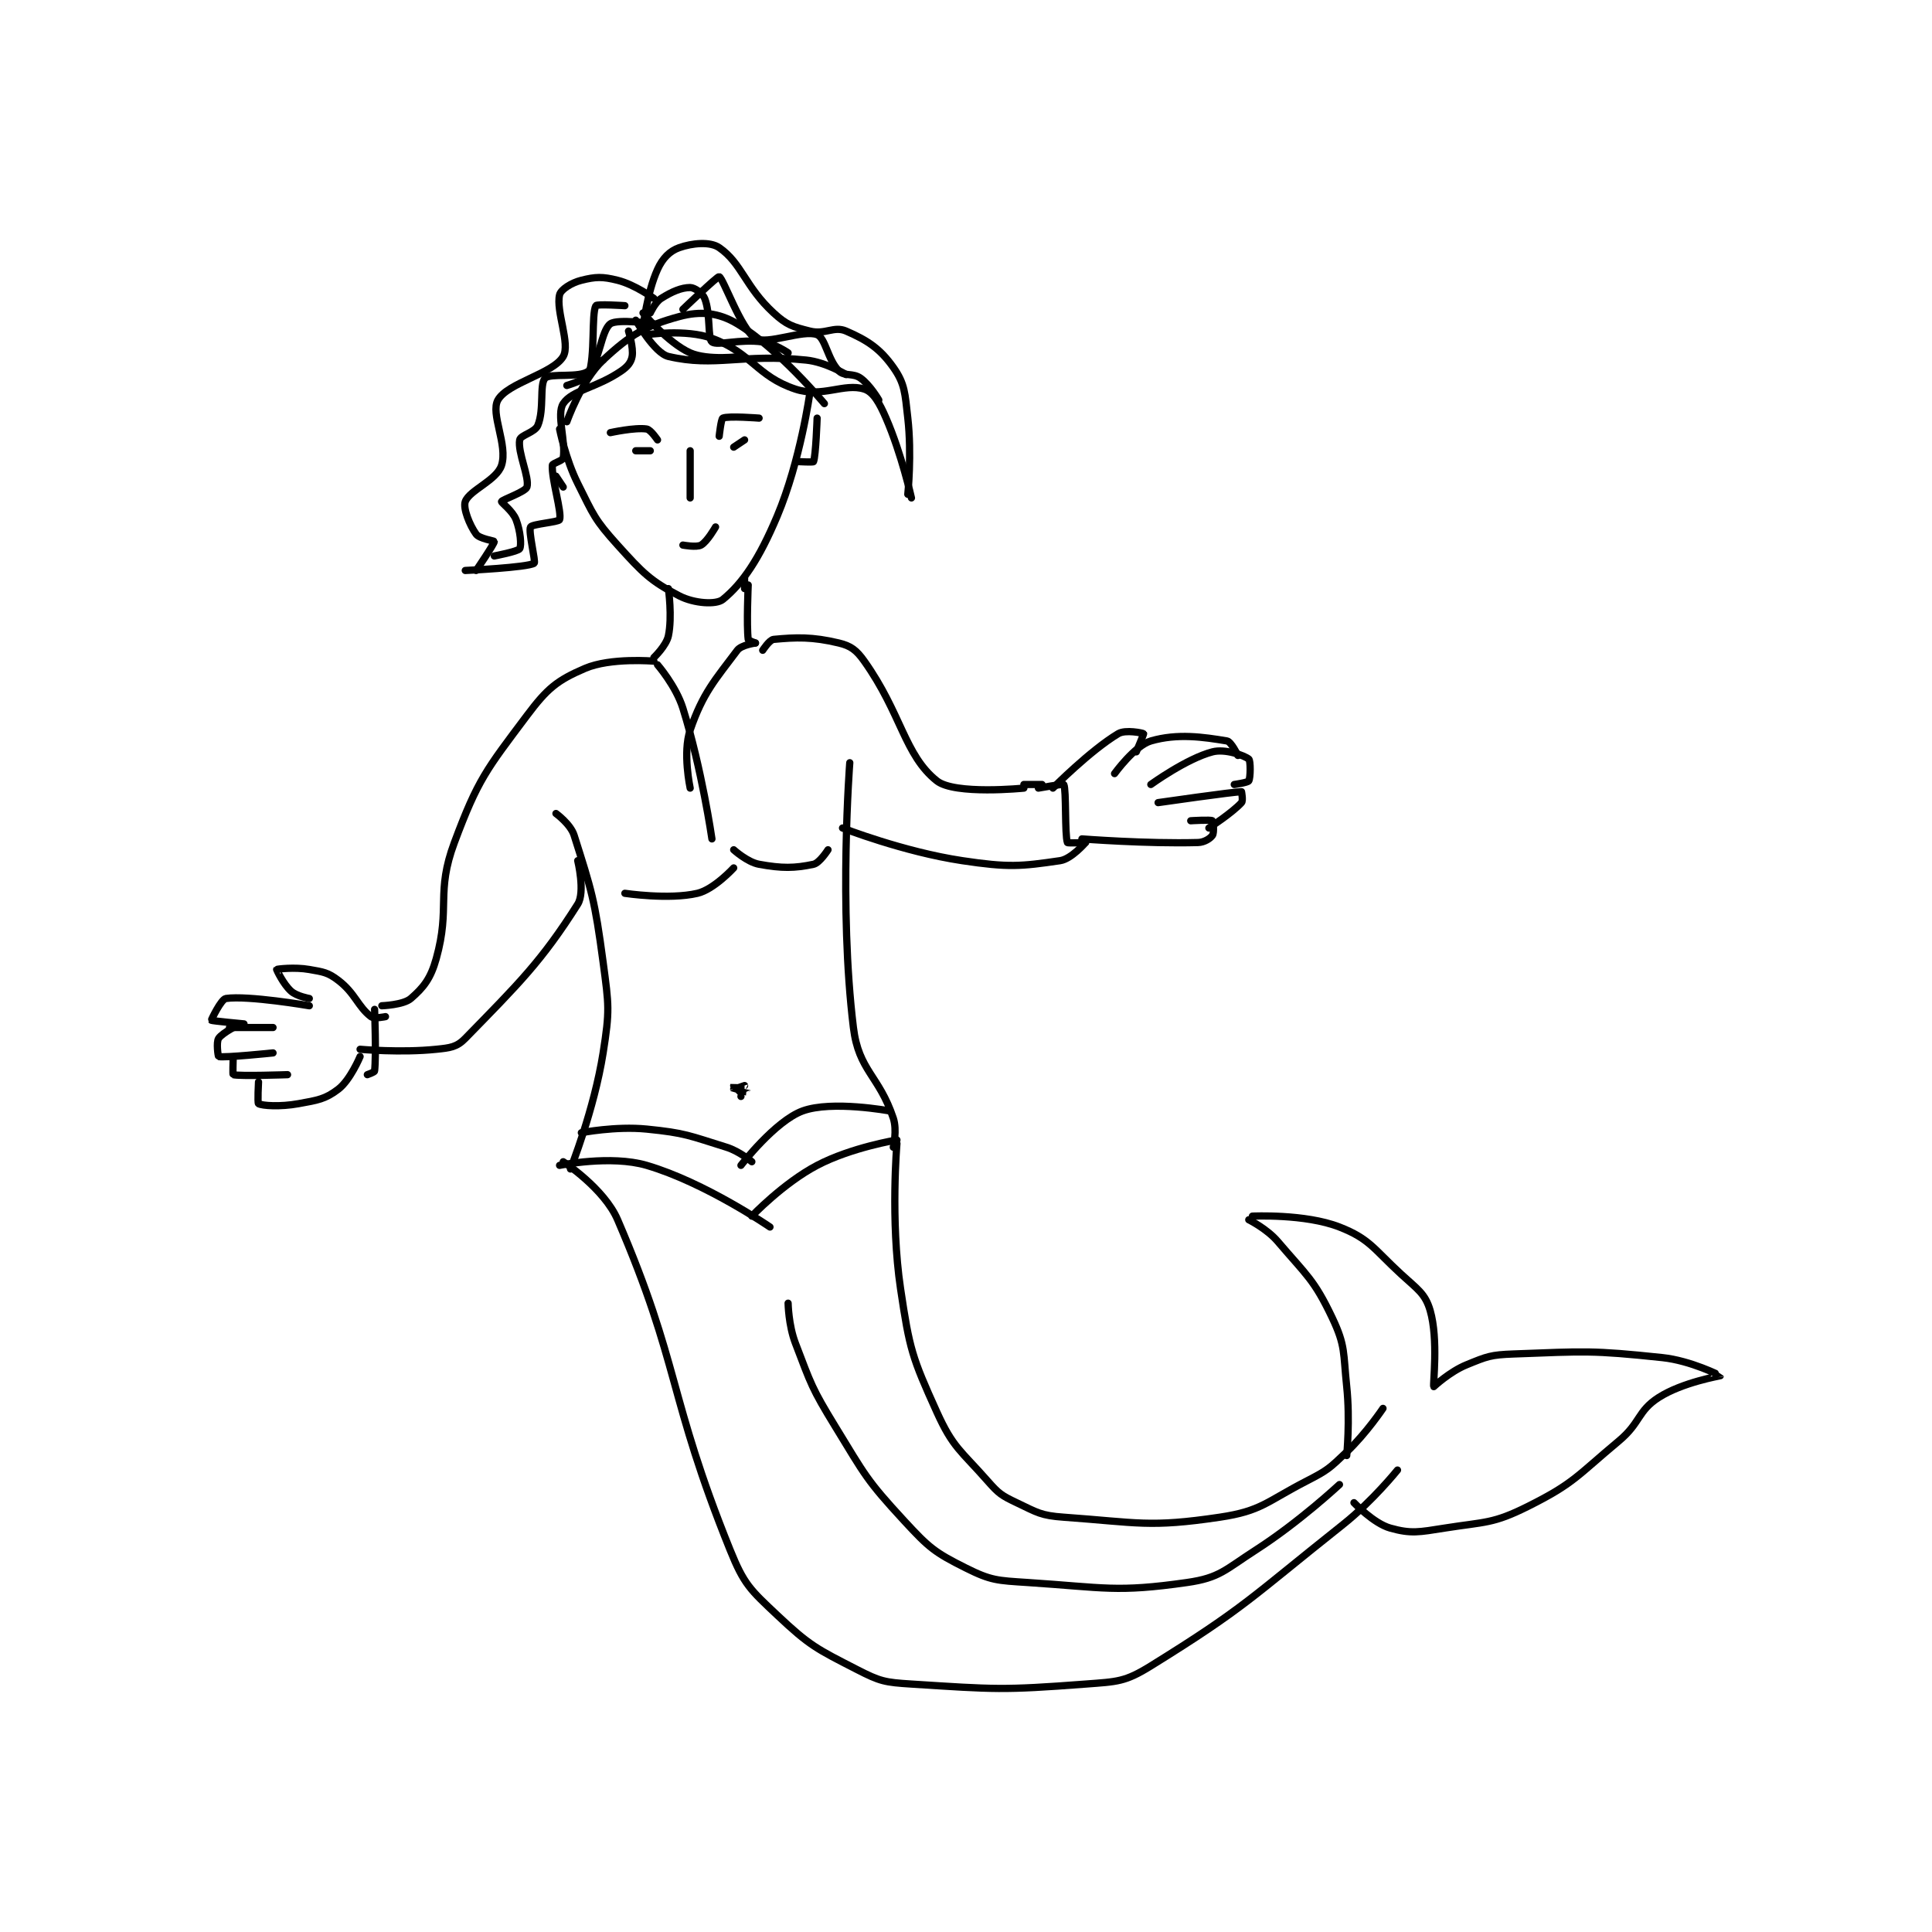 <?xml version="1.0" encoding="utf-8"?>
<!DOCTYPE svg PUBLIC "-//W3C//DTD SVG 1.1//EN" "http://www.w3.org/Graphics/SVG/1.1/DTD/svg11.dtd">
<svg viewBox="0 0 800 800" preserveAspectRatio="xMinYMin meet" xmlns="http://www.w3.org/2000/svg" version="1.1">
<g fill="none" stroke="black" stroke-linecap="round" stroke-linejoin="round" stroke-width="1.997">
<g transform="translate(87.52,102.543) scale(1.502) translate(-139,-67.417)">
<path id="0" d="M237 115.417 C237 115.417 240.976 104.052 247 98.417 C254.495 91.405 258.85 88.89 268 86.417 C273.835 84.84 278.791 85.291 284 88.417 C295.267 95.177 308 110.417 308 110.417 "/>
<path id="1" d="M235 117.417 C235 117.417 236.61 125.637 240 132.417 C244.358 141.133 244.612 142.344 251 149.417 C257.962 157.125 260.063 159.312 268 163.417 C272.098 165.536 278.172 165.906 280 164.417 C285.513 159.924 290.019 153.246 295 141.417 C301.421 126.167 304 107.417 304 107.417 "/>
<path id="2" d="M259 91.417 C259 91.417 269.831 89.794 277 92.417 C287.978 96.433 289.299 102.85 300 106.417 C307.349 108.866 313.485 104.652 319 106.417 C321.485 107.212 323.173 110.2 325 114.417 C329.315 124.375 332 136.417 332 136.417 "/>
<path id="3" d="M258 89.417 C258 89.417 259.105 79.785 262 73.417 C263.418 70.297 265.37 68.345 268 67.417 C271.563 66.159 276.5 65.686 279 67.417 C285.243 71.739 286.155 78.199 294 85.417 C297.629 88.755 299.25 89.229 304 90.417 C308.222 91.472 310.622 88.948 314 90.417 C319.861 92.965 323.314 95.213 327 100.417 C330.23 104.977 330.216 107.553 331 114.417 C332.139 124.386 331 135.417 331 135.417 "/>
<path id="4" d="M261 81.417 C261 81.417 255.75 77.604 251 76.417 C246.778 75.361 244.949 75.43 241 76.417 C238.236 77.108 235.346 78.962 235 80.417 C233.931 84.907 238.027 93.959 236 97.417 C233.215 102.168 220.706 104.642 218 109.417 C215.875 113.166 220.789 121.852 219 127.417 C217.663 131.576 210.162 134.262 209 137.417 C208.329 139.237 210.199 143.94 212 146.417 C212.908 147.665 217 148.247 217 148.417 C217 149.094 212 156.417 212 156.417 "/>
<path id="5" d="M247 98.417 L245 99.417 "/>
<path id="6" d="M254 90.417 C254 90.417 255.437 95.012 255 97.417 C254.709 99.019 253.792 100.191 252 101.417 C245.081 106.151 238.52 106.637 236 110.417 C234.078 113.299 236.776 121.022 236 125.417 C235.869 126.158 233.033 126.855 233 127.417 C232.774 131.26 235.694 140.451 235 142.417 C234.766 143.08 227.475 143.602 227 144.417 C226.329 145.568 228.495 154.086 228 154.417 C226.222 155.602 209 156.417 209 156.417 "/>
<path id="7" d="M261 88.417 C261 88.417 250.985 86.983 249 88.417 C246.454 90.255 246.032 98.89 243 101.417 C240.538 103.468 232.418 101.898 231 103.417 C229.403 105.127 230.834 111.963 229 116.417 C228.196 118.369 224.235 119.087 224 120.417 C223.392 123.86 226.775 130.782 226 133.417 C225.622 134.703 219.17 136.908 219 137.417 C218.902 137.711 222.06 139.974 223 142.417 C224.205 145.549 224.543 149.512 224 150.417 C223.545 151.175 217 152.417 217 152.417 "/>
<path id="8" d="M269 84.417 C269 84.417 278.558 75.24 279 75.417 C280.159 75.88 285.066 90.085 289 92.417 C292.216 94.322 302.145 89.908 306 91.417 C308.301 92.317 308.905 98.322 312 101.417 C313.548 102.964 315.913 101.899 318 103.417 C320.621 105.323 323 109.417 323 109.417 "/>
<path id="9" d="M260 85.417 C260 85.417 261.325 82.483 263 81.417 C265.994 79.512 268.633 78.417 271 78.417 C272.183 78.417 274.411 79.945 275 81.417 C276.639 85.513 275.807 92.522 277 93.417 C278.519 94.556 284.683 92.514 291 93.417 C294.352 93.895 298 96.417 298 96.417 "/>
<path id="10" d="M253 83.417 C253 83.417 245.265 82.914 245 83.417 C243.739 85.812 244.874 97.262 243 102.417 C242.508 103.771 237 105.417 237 105.417 "/>
<path id="11" d="M258 85.417 C258 85.417 264.9 93.705 271 96.417 C275.926 98.606 285 97.417 285 97.417 "/>
<path id="12" d="M256 87.417 C256 87.417 261.169 96.52 265 97.417 C277.915 100.439 285.105 96.591 303 98.417 C308.358 98.963 314 102.417 314 102.417 "/>
<path id="13" d="M306 114.417 C306 114.417 305.646 124.865 305 126.417 C304.913 126.625 301 126.417 301 126.417 "/>
<path id="14" d="M234 130.417 L236 133.417 "/>
<path id="15" d="M249 118.417 C249 118.417 255.793 116.923 259 117.417 C260.127 117.59 262 120.417 262 120.417 "/>
<path id="16" d="M271 123.417 L271 136.417 "/>
<path id="17" d="M279 119.417 C279 119.417 279.515 114.637 280 114.417 C281.482 113.743 290 114.417 290 114.417 "/>
<path id="18" d="M260 123.417 L256 123.417 "/>
<path id="19" d="M283 122.417 L286 120.417 "/>
<path id="20" d="M265 161.417 C265 161.417 266.099 169.194 265 174.417 C264.421 177.166 261 180.417 261 180.417 "/>
<path id="21" d="M269 149.417 C269 149.417 272.739 150.117 274 149.417 C275.709 148.467 278 144.417 278 144.417 "/>
<path id="22" d="M287 160.417 C287 160.417 286.517 171.55 287 175.417 C287.04 175.739 289 176.417 289 176.417 "/>
<path id="23" d="M286 158.417 L286 161.417 "/>
<path id="24" d="M262 182.417 C262 182.417 267.075 188.257 269 194.417 C274.223 211.131 277 230.417 277 230.417 "/>
<path id="25" d="M289 176.417 C289 176.417 285.108 176.939 284 178.417 C277.882 186.574 274.506 190.168 271 200.417 C268.879 206.617 271 216.417 271 216.417 "/>
<path id="26" d="M261 181.417 C261 181.417 249.083 180.381 242 183.417 C234.305 186.714 231.602 188.947 226 196.417 C214.796 211.356 212.505 213.982 206 231.417 C200.812 245.321 204.969 249.193 201 263.417 C199.46 268.934 197.514 271.371 194 274.417 C191.931 276.209 186 276.417 186 276.417 "/>
<path id="27" d="M234 223.417 C234 223.417 238.023 226.334 239 229.417 C243.837 244.671 244.697 247.141 247 264.417 C248.597 276.392 248.854 277.672 247 289.417 C244.521 305.118 238 321.417 238 321.417 "/>
<path id="28" d="M291 178.417 C291 178.417 292.869 175.524 294 175.417 C300.162 174.83 304.664 174.656 312 176.417 C315.298 177.208 316.833 178.366 319 181.417 C329.259 195.856 330.076 207.318 339 214.417 C343.938 218.344 363 216.417 363 216.417 "/>
<path id="29" d="M315 209.417 C315 209.417 311.932 249.194 316 282.417 C317.466 294.387 323.056 295.586 327 307.417 C328.101 310.718 327 315.417 327 315.417 "/>
<path id="30" d="M235 320.417 C235 320.417 249.085 317.511 259 320.417 C275.104 325.137 293 337.417 293 337.417 "/>
<path id="31" d="M328 313.417 C328 313.417 315.453 315.454 306 320.417 C296.667 325.317 288 334.417 288 334.417 "/>
<path id="32" d="M236 319.417 C236 319.417 247.281 326.767 251 335.417 C268.282 375.617 264.813 383.841 282 426.417 C285.86 435.979 287.532 437.376 295 444.417 C304.005 452.908 305.902 453.718 317 459.417 C323.372 462.689 324.658 462.95 332 463.417 C355.103 464.884 357 465.159 380 463.417 C388.807 462.75 390.868 462.837 398 458.417 C424.087 442.25 425.544 439.632 451 419.417 C459.158 412.938 466 404.417 466 404.417 "/>
<path id="33" d="M328 314.417 C328 314.417 326.179 335.436 329 354.417 C331.494 371.193 332.191 373.38 339 388.417 C343.478 398.306 345.559 398.962 353 407.417 C356.098 410.937 356.832 411.432 361 413.417 C366.722 416.142 367.68 416.965 374 417.417 C394.455 418.878 397.555 420.319 417 417.417 C428.528 415.696 429.788 413.183 441 407.417 C446.815 404.426 447.266 403.926 452 399.417 C457.449 394.227 462 387.417 462 387.417 "/>
<path id="34" d="M425 335.417 C425 335.417 429.983 337.875 433 341.417 C440.952 350.751 442.998 351.886 448 362.417 C451.717 370.242 451.011 372.017 452 381.417 C452.968 390.612 452 400.417 452 400.417 "/>
<path id="35" d="M426 334.417 C426 334.417 440.517 333.716 450 337.417 C458.316 340.662 459.387 343.413 467 350.417 C471.522 354.577 473.649 355.764 475 360.417 C477.334 368.455 475.705 380.975 476 381.417 C476 381.417 480.405 377.296 485 375.417 C490.707 373.082 491.657 372.652 498 372.417 C517.817 371.683 519.448 371.359 539 373.417 C546.861 374.244 555.002 378.399 555 378.417 C554.997 378.454 544.538 380.214 538 384.417 C532.134 388.188 533.068 391.36 527 396.417 C515.442 406.048 514.701 408.066 502 414.417 C492.288 419.273 490.307 418.631 479 420.417 C471.918 421.535 469.754 422.028 464 420.417 C459.412 419.132 454 413.417 454 413.417 "/>
<path id="36" d="M184 277.417 C184 277.417 184.488 290.02 184 294.417 C183.965 294.733 182 295.417 182 295.417 "/>
<path id="37" d="M240 236.417 C240 236.417 242.115 245.074 240 248.417 C230.023 264.187 223.695 270.345 209 285.417 C206.639 287.838 204.854 288.018 201 288.417 C191.262 289.424 180 288.417 180 288.417 "/>
<path id="38" d="M313 227.417 C313 227.417 329.79 233.985 346 236.417 C358.742 238.328 362.132 238.015 373 236.417 C376.113 235.959 380 231.417 380 231.417 "/>
<path id="39" d="M367 216.417 C367 216.417 373.88 215.191 374 215.417 C374.727 216.78 374.24 229.391 375 231.417 C375.087 231.649 380 231.417 380 231.417 "/>
<path id="40" d="M363 215.417 L368 215.417 "/>
<path id="41" d="M187 279.417 C187 279.417 183.875 280.09 183 279.417 C179.349 276.608 178.677 272.993 174 269.417 C171.108 267.205 169.877 267.101 166 266.417 C161.909 265.695 157.091 266.307 157 266.417 C156.968 266.456 158.832 270.489 161 272.417 C162.575 273.816 166 274.417 166 274.417 "/>
<path id="42" d="M166 276.417 C166 276.417 149.087 273.515 143 274.417 C141.689 274.611 138.946 280.341 139 280.417 C139.128 280.596 148 281.417 148 281.417 "/>
<path id="43" d="M147 281.417 C147 281.417 142.116 283.743 141 285.417 C140.303 286.462 140.864 290.38 141 290.417 C142.498 290.816 156 289.417 156 289.417 "/>
<path id="44" d="M144 282.417 L156 282.417 "/>
<path id="45" d="M145 291.417 C145 291.417 144.875 295.384 145 295.417 C146.75 295.884 160 295.417 160 295.417 "/>
<path id="46" d="M152 297.417 C152 297.417 151.685 303.245 152 303.417 C153.06 303.995 157.992 304.327 163 303.417 C168.339 302.446 170.385 302.181 174 299.417 C177.313 296.883 180 290.417 180 290.417 "/>
<path id="47" d="M371 216.417 C371 216.417 381.241 206.072 389 201.417 C391.012 200.21 395.827 201.244 396 201.417 C396.074 201.491 394 206.417 394 206.417 "/>
<path id="48" d="M388 212.417 C388 212.417 393.581 204.7 398 203.417 C405.357 201.281 412.462 202.327 419 203.417 C420.142 203.607 422 207.417 422 207.417 "/>
<path id="49" d="M398 215.417 C398 215.417 407.867 208.266 415 206.417 C418.498 205.51 423.735 207.405 425 208.417 C425.523 208.835 425.499 213.544 425 214.417 C424.727 214.895 421 215.417 421 215.417 "/>
<path id="50" d="M379 230.417 C379 230.417 396.885 231.809 411 231.417 C412.79 231.367 414.436 230.262 415 229.417 C415.483 228.692 415.231 225.571 415 225.417 C414.481 225.071 409 225.417 409 225.417 "/>
<path id="51" d="M400 220.417 C400 220.417 420.821 217.417 423 217.417 C423 217.417 423.486 219.877 423 220.417 C420.555 223.133 414 227.417 414 227.417 "/>
<path id="52" d="M253 245.417 C253 245.417 265.153 247.248 273 245.417 C277.564 244.352 283 238.417 283 238.417 "/>
<path id="53" d="M283 233.417 C283 233.417 286.736 236.823 290 237.417 C296.335 238.569 299.768 238.518 305 237.417 C306.689 237.061 309 233.417 309 233.417 "/>
<path id="54" d="M298 358.417 C298 358.417 298.106 364.464 300 369.417 C304.379 380.87 304.492 381.786 311 392.417 C319.237 405.87 319.589 407.138 330 418.417 C336.861 425.849 338.406 427.12 347 431.417 C353.949 434.891 355.633 434.868 364 435.417 C385.327 436.815 388.466 438.207 408 435.417 C417.006 434.13 418.444 431.917 427 426.417 C438.934 418.745 450 408.417 450 408.417 "/>
<path id="55" d="M241 311.417 C241 311.417 250.478 309.565 259 310.417 C269.712 311.488 270.72 312.226 281 315.417 C284.597 316.533 288 319.417 288 319.417 "/>
<path id="56" d="M285 320.417 C285 320.417 294.409 308.194 302 305.417 C310.101 302.453 326 305.417 326 305.417 "/>
<path id="57" d="M285 301.417 C285 301.417 287.004 300.42 287 300.417 C286.982 300.399 283.004 299.424 283 299.417 C282.999 299.415 286 298.417 286 298.417 C286 298.417 283.006 298.404 283 298.417 C282.996 298.425 285 300.417 285 300.417 "/>
</g>
</g>
</svg>
